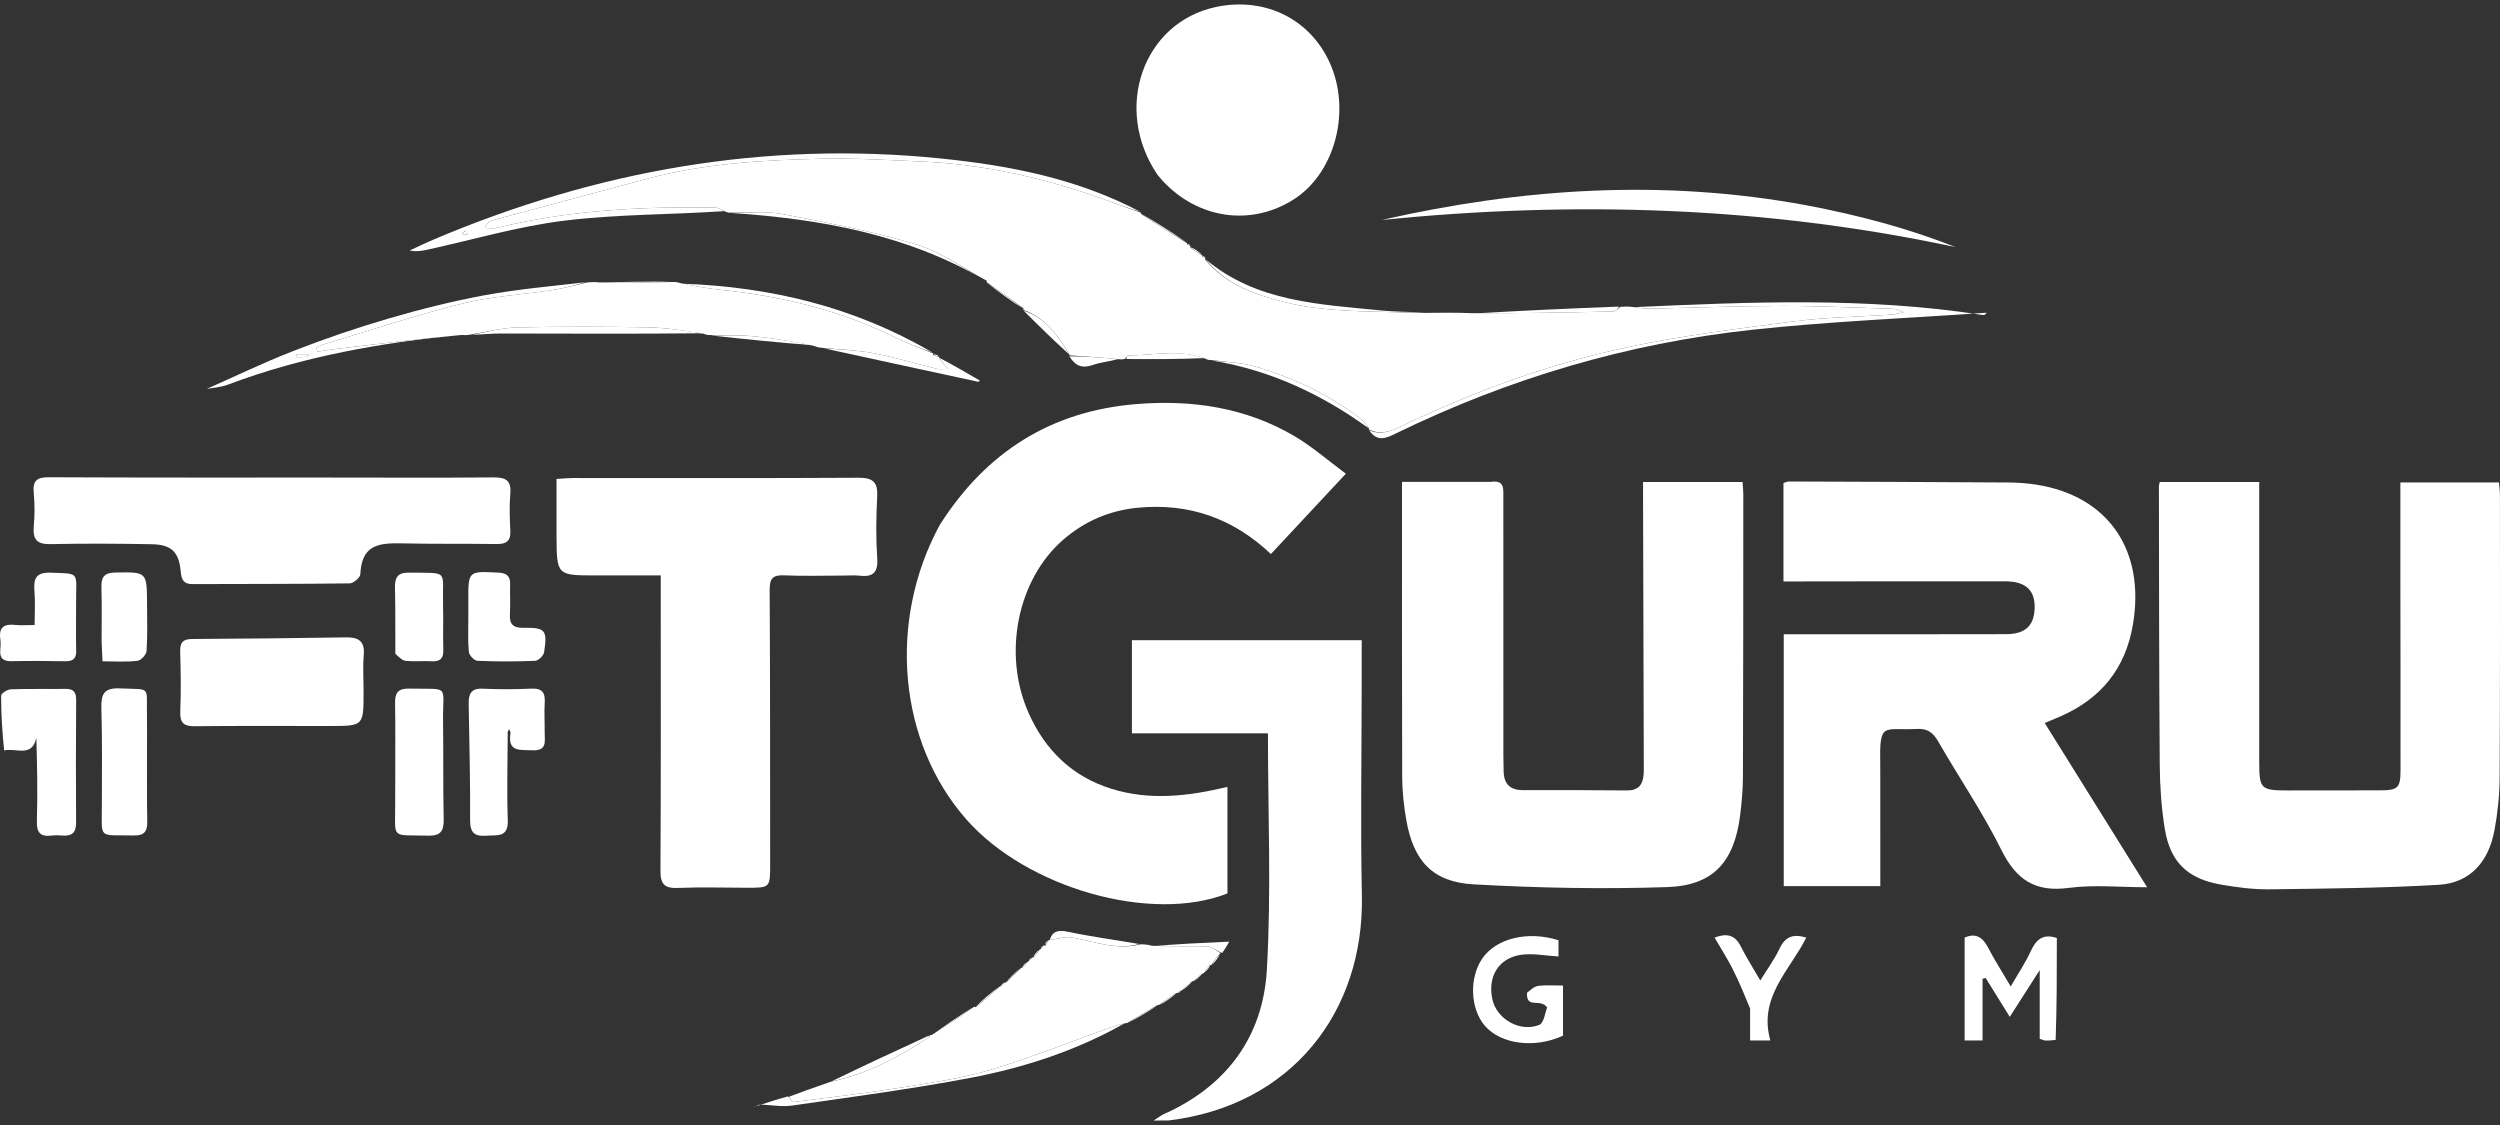 <svg width="80" height="36" viewBox="0 0 80 36" fill="none" xmlns="http://www.w3.org/2000/svg">
<rect x="0" y="0" width="80" height="36" fill="#333333" stroke="none"/>
<path d="M60.169 24.792C60.17 26 60.17 27.16 60.17 28.357C59.139 28.357 58.124 28.357 57.08 28.357C57.08 25.679 57.08 23.021 57.08 20.296C57.252 20.296 57.425 20.296 57.596 20.296C59.797 20.296 61.998 20.299 64.199 20.293C64.795 20.291 65.077 20.033 65.107 19.505C65.14 18.905 64.841 18.603 64.168 18.602C61.984 18.598 59.799 18.604 57.615 18.606C57.441 18.606 57.267 18.606 57.071 18.606C57.071 17.529 57.071 16.504 57.071 15.458C57.124 15.442 57.183 15.408 57.242 15.408C59.59 15.416 61.937 15.424 64.284 15.44C64.576 15.442 64.872 15.464 65.161 15.509C67.466 15.87 68.657 17.611 68.253 19.989C68.014 21.399 67.226 22.357 65.936 22.924C65.789 22.988 65.64 23.049 65.431 23.136C66.521 24.884 67.594 26.605 68.708 28.392C67.833 28.392 67.002 28.305 66.196 28.413C65.12 28.556 64.517 28.152 64.043 27.196C63.45 26 62.691 24.888 62.024 23.729C61.859 23.442 61.684 23.308 61.336 23.326C60.253 23.383 60.139 23.063 60.168 24.498C60.169 24.58 60.169 24.662 60.169 24.792Z" fill="white"/>
<path d="M47.7 15.42C48.134 15.355 48.108 15.617 48.107 15.873C48.106 18.635 48.106 21.397 48.108 24.159C48.108 24.339 48.112 24.518 48.117 24.698C48.13 25.099 48.335 25.286 48.737 25.285C49.845 25.282 50.953 25.282 52.061 25.294C52.414 25.298 52.568 25.124 52.594 24.799C52.606 24.653 52.602 24.506 52.601 24.359C52.594 21.547 52.586 18.736 52.578 15.925C52.577 15.766 52.578 15.607 52.578 15.423C53.664 15.423 54.7 15.423 55.761 15.423C55.77 15.562 55.786 15.689 55.786 15.816C55.785 18.823 55.785 21.831 55.774 24.838C55.773 25.261 55.736 25.687 55.682 26.107C55.491 27.581 54.825 28.338 53.349 28.387C51.286 28.456 49.214 28.415 47.153 28.299C45.835 28.226 45.226 27.542 44.999 26.227C44.922 25.778 44.872 25.318 44.87 24.863C44.859 21.742 44.864 18.621 44.864 15.42C45.78 15.42 46.718 15.42 47.7 15.42Z" fill="white"/>
<path d="M76.812 18.412C76.812 17.4 76.812 16.436 76.812 15.438C77.863 15.438 78.897 15.438 79.967 15.438C79.978 15.579 79.998 15.719 79.998 15.86C79.999 18.866 80.005 21.873 79.988 24.88C79.985 25.448 79.926 26.024 79.82 26.583C79.635 27.564 79.055 28.255 78.034 28.314C76.233 28.419 74.425 28.436 72.62 28.458C72.102 28.465 71.578 28.395 71.066 28.306C70.002 28.121 69.445 27.585 69.273 26.521C69.164 25.847 69.117 25.157 69.112 24.474C69.089 21.5 69.091 18.526 69.085 15.552C69.085 15.521 69.099 15.49 69.114 15.425C70.154 15.425 71.202 15.425 72.295 15.425C72.295 15.609 72.295 15.768 72.295 15.927C72.294 18.737 72.294 21.548 72.295 24.358C72.295 25.253 72.338 25.294 73.228 25.294C74.206 25.293 75.184 25.295 76.161 25.291C76.738 25.288 76.816 25.216 76.817 24.638C76.82 22.579 76.814 20.52 76.812 18.412Z" fill="white"/>
<path d="M30.078 16.788C31.563 14.459 33.64 13.153 36.359 12.931C38.133 12.786 39.848 13.035 41.407 13.947C41.975 14.279 42.479 14.723 43.068 15.158C42.231 16.055 41.468 16.873 40.669 17.729C39.456 16.582 38.042 16.09 36.411 16.247C35.506 16.334 34.71 16.676 34.025 17.269C32.559 18.539 32.075 20.92 32.913 22.811C33.442 24.003 34.309 24.852 35.571 25.243C36.791 25.622 38.016 25.484 39.278 25.18C39.278 26.347 39.278 27.466 39.278 28.59C36.846 29.55 32.868 28.427 30.927 26.225C28.749 23.755 28.391 19.882 30.078 16.788Z" fill="white"/>
<path d="M51.851 9.82C51.957 9.811 52.063 9.802 52.241 9.822C52.475 9.86 52.637 9.879 52.799 9.876C54.212 9.847 55.626 9.792 57.04 9.79C58.225 9.789 59.411 9.847 60.597 9.883C60.661 9.885 60.725 9.924 60.922 9.991C60.708 10.038 60.636 10.062 60.564 10.067C59.529 10.135 58.487 10.146 57.461 10.278C55.666 10.509 53.863 10.732 52.095 11.107C49.581 11.642 47.168 12.521 44.848 13.638C44.5 13.806 44.167 13.932 43.794 13.734C43.794 13.734 43.812 13.725 43.803 13.698C43.719 13.588 43.653 13.494 43.566 13.426C42.559 12.631 41.413 12.101 40.197 11.736C39.734 11.597 39.233 11.589 38.749 11.521C38.702 11.522 38.656 11.522 38.564 11.475C37.717 11.165 36.905 11.372 36.098 11.375C36.068 11.375 36.038 11.443 36.008 11.479C35.962 11.493 35.917 11.507 35.804 11.496C35.228 11.438 34.719 11.404 34.211 11.37C34.211 11.37 34.224 11.367 34.218 11.338C33.845 10.715 33.438 10.161 32.742 9.913C32.742 9.913 32.757 9.883 32.749 9.864C32.351 9.573 31.961 9.301 31.57 9.029C31.57 9.029 31.588 9.006 31.577 8.984C30.808 8.569 30.087 8.05 29.284 7.81C27.891 7.394 26.452 7.121 25.022 6.848C24.494 6.747 23.934 6.814 23.389 6.805C23.343 6.807 23.298 6.81 23.206 6.768C23.07 6.695 22.981 6.645 22.891 6.643C20.535 6.604 18.194 6.725 15.893 7.293C15.775 7.322 15.642 7.296 15.517 7.296C15.586 7.143 15.662 7.077 15.749 7.053C17.389 6.609 19.032 6.174 20.672 5.73C22.517 5.23 24.409 5.123 26.303 5.079C27.357 5.055 28.413 5.123 29.467 5.168C31.459 5.252 33.381 5.689 35.255 6.353C35.677 6.503 36.097 6.658 36.517 6.81C36.517 6.81 36.506 6.819 36.515 6.846C37.013 7.178 37.501 7.481 37.989 7.785C37.989 7.785 37.976 7.811 37.986 7.825C38.03 7.85 38.064 7.86 38.097 7.87C38.097 7.87 38.083 7.9 38.089 7.921C38.223 8.021 38.351 8.1 38.479 8.179C38.479 8.179 38.466 8.193 38.476 8.212C38.519 8.243 38.553 8.254 38.586 8.266C38.586 8.266 38.546 8.278 38.565 8.306C39.244 9.123 40.168 9.429 41.108 9.668C41.684 9.815 42.285 9.887 42.878 9.926C43.778 9.985 44.681 9.986 45.583 10.012C46.079 10.006 46.575 10 47.151 10.023C48.697 10.025 50.165 10.001 51.633 9.966C51.707 9.964 51.779 9.871 51.851 9.82Z" fill="white"/>
<path d="M27.001 18.418C26.333 18.418 25.712 18.439 25.094 18.411C24.723 18.394 24.626 18.515 24.629 18.884C24.646 21.81 24.643 24.737 24.645 27.664C24.645 28.409 24.644 28.409 23.895 28.408C23.162 28.407 22.427 28.383 21.695 28.414C21.266 28.432 21.132 28.294 21.135 27.86C21.151 24.885 21.144 21.909 21.144 18.933C21.144 18.787 21.144 18.642 21.144 18.413C20.437 18.413 19.76 18.413 19.083 18.413C17.815 18.414 17.814 18.415 17.809 17.136C17.807 16.55 17.809 15.963 17.809 15.326C18.021 15.314 18.195 15.297 18.368 15.297C21.4 15.296 24.433 15.306 27.465 15.288C27.938 15.285 28.096 15.428 28.07 15.9C28.035 16.552 28.027 17.21 28.071 17.861C28.104 18.339 27.919 18.474 27.489 18.421C27.345 18.403 27.196 18.418 27.001 18.418Z" fill="white"/>
<path d="M37.393 35.855C37.248 35.857 37.144 35.857 36.917 35.857C37.093 35.745 37.164 35.686 37.244 35.651C39.244 34.761 40.414 33.181 40.539 31.039C40.685 28.537 40.574 26.02 40.574 23.466C39.142 23.466 37.7 23.466 36.221 23.466C36.221 22.455 36.221 21.485 36.221 20.487C38.646 20.487 41.081 20.487 43.574 20.487C43.574 20.954 43.574 21.422 43.574 21.889C43.573 24.143 43.533 26.399 43.58 28.652C43.657 32.391 41.32 35.385 37.393 35.855Z" fill="white"/>
<path d="M10.569 15.282C12.345 15.283 14.072 15.292 15.8 15.277C16.192 15.274 16.367 15.38 16.33 15.803C16.296 16.192 16.311 16.588 16.331 16.979C16.348 17.302 16.212 17.414 15.902 17.409C14.875 17.395 13.848 17.41 12.822 17.387C12.035 17.369 11.574 17.488 11.53 18.378C11.524 18.484 11.31 18.667 11.191 18.668C9.513 18.69 7.835 18.684 6.156 18.691C5.877 18.692 5.807 18.551 5.784 18.297C5.727 17.659 5.49 17.426 4.85 17.415C3.774 17.396 2.698 17.388 1.623 17.412C1.185 17.422 1.043 17.268 1.081 16.843C1.113 16.487 1.113 16.122 1.079 15.766C1.041 15.368 1.192 15.27 1.574 15.272C4.556 15.287 7.538 15.281 10.569 15.282Z" fill="white"/>
<path d="M37.041 5.595C35.604 3.477 36.576 0.723 38.904 0.225C40.518 -0.121 42.007 0.649 42.607 2.138C43.22 3.662 42.68 5.563 41.404 6.378C40.033 7.254 38.327 7.008 37.191 5.771C37.147 5.723 37.105 5.672 37.041 5.595Z" fill="white"/>
<path d="M36.098 32.719C36.098 32.719 36.069 32.745 36.01 32.742C35.8 32.79 35.647 32.838 35.496 32.892C34.249 33.339 33.017 33.835 31.751 34.218C30.874 34.484 29.955 34.625 29.047 34.77C27.837 34.964 26.619 35.11 25.404 35.265C25.357 35.27 25.295 35.156 25.24 35.098C25.66 34.943 26.08 34.788 26.568 34.621C27.771 34.359 28.773 33.817 29.734 33.188C29.744 33.182 29.741 33.157 29.744 33.142C29.744 33.142 29.766 33.115 29.821 33.116C30.311 32.815 30.747 32.512 31.184 32.209C31.184 32.209 31.198 32.234 31.224 32.23C31.499 32.007 31.747 31.786 31.996 31.565C31.996 31.565 31.994 31.559 32.027 31.557C32.096 31.514 32.133 31.472 32.169 31.43C32.169 31.43 32.172 31.442 32.2 31.437C32.378 31.278 32.528 31.125 32.679 30.971C32.679 30.971 32.677 30.97 32.709 30.967C32.786 30.904 32.832 30.843 32.878 30.783C32.878 30.783 32.876 30.776 32.909 30.773C32.974 30.725 33.004 30.679 33.035 30.634C33.035 30.634 33.041 30.646 33.068 30.644C33.153 30.557 33.21 30.472 33.268 30.387C33.268 30.387 33.265 30.381 33.298 30.379C33.358 30.33 33.385 30.284 33.412 30.238C33.421 30.254 33.43 30.27 33.458 30.263C33.502 30.188 33.529 30.136 33.556 30.084C33.556 30.084 33.558 30.087 33.592 30.081C33.847 30.046 34.078 29.963 34.289 29.999C35.017 30.125 35.726 30.417 36.487 30.219C36.594 30.219 36.701 30.219 36.862 30.264C37.489 30.297 38.062 30.268 38.633 30.285C38.785 30.289 38.933 30.433 39.083 30.512C39.083 30.512 39.07 30.497 39.039 30.506C38.924 30.639 38.84 30.764 38.757 30.889C38.757 30.889 38.748 30.876 38.722 30.88C38.643 30.962 38.59 31.041 38.537 31.12C38.537 31.12 38.525 31.149 38.479 31.154C38.352 31.24 38.271 31.319 38.19 31.399C38.19 31.399 38.183 31.401 38.152 31.399C38.015 31.498 37.91 31.601 37.804 31.703C37.804 31.703 37.78 31.706 37.763 31.7C37.725 31.724 37.704 31.752 37.683 31.781C37.683 31.781 37.681 31.771 37.65 31.77C37.442 31.899 37.264 32.031 37.087 32.162C37.087 32.162 37.085 32.153 37.053 32.155C36.713 32.344 36.406 32.532 36.098 32.719Z" fill="white"/>
<path d="M21.52 9.024C21.596 9.023 21.672 9.022 21.799 9.067C22.278 9.17 22.705 9.238 23.135 9.283C25.067 9.486 26.925 9.948 28.677 10.81C29.063 11 29.47 11.146 29.868 11.313C29.868 11.313 29.848 11.345 29.864 11.36C29.94 11.391 29.999 11.407 30.058 11.422C30.058 11.422 30.046 11.432 30.056 11.458C30.14 11.577 30.214 11.67 30.322 11.806C30.168 11.806 30.071 11.824 29.984 11.803C29.312 11.638 28.647 11.435 27.968 11.305C27.428 11.202 26.871 11.186 26.321 11.131C26.244 11.126 26.167 11.12 26.04 11.066C25.373 10.93 24.758 10.822 24.138 10.763C23.664 10.717 23.184 10.733 22.706 10.721C22.66 10.722 22.613 10.724 22.517 10.679C21.877 10.577 21.286 10.484 20.694 10.474C19.315 10.451 17.934 10.446 16.555 10.478C16.059 10.489 15.566 10.625 15.071 10.704C14.996 10.718 14.921 10.732 14.776 10.718C13.395 10.848 12.084 11.005 10.774 11.164C10.567 11.189 10.361 11.224 10.154 11.254C10.145 11.212 10.136 11.17 10.127 11.128C10.191 11.095 10.251 11.051 10.319 11.031C11.806 10.585 13.281 10.091 14.786 9.716C15.733 9.479 16.726 9.429 17.696 9.279C18.063 9.222 18.423 9.12 18.786 9.039C18.892 9.029 18.998 9.018 19.177 9.038C20.006 9.053 20.763 9.039 21.52 9.024Z" fill="white"/>
<path d="M11.634 22.138C11.634 23.229 11.634 23.23 10.579 23.232C9.132 23.233 7.684 23.223 6.236 23.239C5.872 23.243 5.753 23.127 5.769 22.761C5.795 22.126 5.785 21.488 5.766 20.852C5.757 20.558 5.854 20.45 6.153 20.448C7.795 20.44 9.437 20.42 11.079 20.396C11.478 20.39 11.68 20.523 11.64 20.964C11.607 21.336 11.634 21.714 11.634 22.138Z" fill="white"/>
<path d="M57.81 6.57C59.467 6.885 61.05 7.302 62.579 7.908C56.503 6.607 50.383 6.419 44.221 7.038C48.709 6.019 53.22 5.719 57.81 6.57Z" fill="white"/>
<path d="M0.133 24.014C0.071 23.42 0.035 22.84 0.036 22.261C0.036 22.19 0.233 22.062 0.343 22.058C0.928 22.037 1.514 22.053 2.1 22.044C2.356 22.04 2.438 22.154 2.437 22.399C2.429 23.705 2.425 25.011 2.435 26.316C2.438 26.641 2.305 26.762 1.997 26.737C1.884 26.727 1.768 26.724 1.656 26.738C1.3 26.783 1.169 26.653 1.18 26.276C1.207 25.396 1.189 24.515 1.163 23.607C1.025 24.258 0.51 23.922 0.133 24.014Z" fill="white"/>
<path d="M16.247 23.42C16.243 24.387 16.216 25.318 16.249 26.246C16.269 26.807 15.92 26.716 15.579 26.742C15.188 26.773 15.039 26.654 15.043 26.233C15.052 24.995 15.017 23.756 14.998 22.518C14.993 22.216 15.069 22.022 15.437 22.038C15.956 22.061 16.478 22.061 16.997 22.036C17.354 22.018 17.452 22.166 17.431 22.494C17.411 22.802 17.434 23.113 17.429 23.423C17.424 23.7 17.529 24.036 17.031 24.009C16.651 23.989 16.24 24.079 16.335 23.469C16.341 23.427 16.311 23.38 16.297 23.336C16.281 23.351 16.265 23.367 16.247 23.42Z" fill="white"/>
<path d="M12.648 24.887C12.647 24.058 12.656 23.278 12.642 22.499C12.636 22.171 12.741 22.028 13.089 22.035C14.428 22.065 14.162 21.874 14.178 23.097C14.192 24.14 14.175 25.183 14.198 26.226C14.206 26.603 14.089 26.751 13.699 26.741C12.484 26.71 12.651 26.874 12.646 25.718C12.645 25.458 12.647 25.197 12.648 24.887Z" fill="white"/>
<path d="M4.704 23.906C4.706 24.738 4.698 25.521 4.712 26.303C4.718 26.618 4.6 26.743 4.284 26.735C3.121 26.709 3.26 26.885 3.26 25.736C3.26 24.709 3.274 23.681 3.244 22.655C3.231 22.206 3.335 22.006 3.831 22.028C4.867 22.076 4.678 21.923 4.703 22.928C4.71 23.237 4.704 23.547 4.704 23.906Z" fill="white"/>
<path d="M65.781 33.277C65.646 33.295 65.548 33.301 65.451 33.297C65.406 33.294 65.362 33.271 65.271 33.243C65.271 32.562 65.271 31.873 65.271 31.042C64.919 31.592 64.646 32.019 64.313 32.54C64.02 32.068 63.781 31.682 63.541 31.295C63.508 31.303 63.475 31.311 63.442 31.319C63.442 31.971 63.442 32.624 63.442 33.295C63.221 33.295 63.062 33.295 62.868 33.295C62.868 32.202 62.868 31.115 62.868 30.004C63.208 29.85 63.439 29.975 63.619 30.324C63.828 30.728 64.076 31.112 64.343 31.566C64.575 31.163 64.811 30.815 64.984 30.438C65.157 30.059 65.384 29.867 65.819 30.017C65.819 31.09 65.819 32.175 65.781 33.277Z" fill="white"/>
<path d="M36.5 6.783C36.097 6.658 35.677 6.503 35.255 6.353C33.381 5.689 31.459 5.252 29.467 5.168C28.413 5.123 27.357 5.055 26.303 5.079C24.409 5.123 22.517 5.23 20.672 5.73C19.032 6.174 17.389 6.609 15.749 7.053C15.662 7.077 15.586 7.143 15.517 7.296C15.642 7.296 15.775 7.322 15.893 7.293C18.194 6.725 20.535 6.604 22.891 6.643C22.981 6.645 23.07 6.695 23.173 6.757C21.483 6.871 19.766 6.853 18.076 7.059C16.591 7.24 15.135 7.672 13.666 7.992C13.495 8.029 13.324 8.061 13.111 8.014C13.369 7.896 13.624 7.771 13.885 7.661C19.078 5.462 24.47 4.499 30.1 5.071C32.312 5.295 34.48 5.716 36.5 6.783ZM14.883 7.377C14.85 7.416 14.817 7.455 14.784 7.493C14.843 7.496 14.902 7.499 14.96 7.501C14.952 7.455 14.943 7.408 14.883 7.377ZM14.466 7.592C14.474 7.578 14.482 7.564 14.49 7.55C14.477 7.556 14.464 7.562 14.466 7.592Z" fill="white"/>
<path d="M43.809 13.764C44.167 13.932 44.5 13.806 44.848 13.638C47.168 12.521 49.581 11.642 52.095 11.107C53.863 10.732 55.666 10.509 57.461 10.278C58.487 10.146 59.529 10.135 60.564 10.067C60.636 10.062 60.708 10.038 60.922 9.991C60.725 9.924 60.661 9.885 60.597 9.883C59.411 9.847 58.225 9.789 57.04 9.79C55.626 9.792 54.212 9.847 52.799 9.876C52.637 9.879 52.475 9.86 52.28 9.829C55.973 9.664 59.7 9.5 63.409 10.074C63.466 10.083 63.524 10.096 63.568 10.007C61.06 10.184 58.545 10.284 56.048 10.555C52.07 10.987 48.273 12.113 44.669 13.87C44.362 14.019 44.075 14.161 43.809 13.764Z" fill="white"/>
<path d="M48.863 31.772C48.986 31.669 49.102 31.563 49.23 31.547C49.468 31.517 49.713 31.538 50.016 31.538C50.016 31.826 50.016 32.098 50.016 32.37C50.016 32.63 50.016 32.891 50.016 33.142C49.105 33.56 48.027 33.418 47.514 32.823C47.046 32.281 47.009 31.288 47.434 30.67C47.881 30.021 48.902 29.778 49.872 30.089C49.872 30.277 49.872 30.464 49.872 30.607C49.454 30.583 49.062 30.501 48.689 30.551C47.954 30.65 47.592 31.254 47.759 31.99C47.899 32.608 48.634 33.041 49.254 32.798C49.409 32.738 49.448 32.381 49.508 32.238C49.285 31.927 48.842 32.306 48.863 31.772Z" fill="white"/>
<path d="M2.435 19.398C2.436 19.904 2.426 20.361 2.438 20.818C2.444 21.075 2.339 21.164 2.09 21.16C1.52 21.149 0.95 21.146 0.38 21.158C0.11 21.165 -0.017 21.073 0.01 20.792C0.021 20.679 0.025 20.562 0.01 20.45C-0.046 20.063 0.142 19.958 0.49 19.998C0.664 20.017 0.842 20.001 1.108 20.001C1.108 19.608 1.132 19.256 1.102 18.91C1.067 18.505 1.164 18.308 1.624 18.326C2.615 18.365 2.421 18.275 2.435 19.398Z" fill="white"/>
<path d="M14.987 19.689C14.987 19.51 14.986 19.379 14.986 19.249C14.982 18.265 14.981 18.273 15.944 18.324C16.21 18.338 16.333 18.429 16.324 18.701C16.315 19.011 16.336 19.321 16.318 19.63C16.299 19.953 16.392 20.096 16.751 20.09C17.455 20.078 17.52 20.165 17.411 20.872C17.394 20.98 17.228 21.142 17.126 21.146C16.51 21.172 15.891 21.172 15.275 21.145C15.176 21.141 15.013 20.967 15.003 20.86C14.968 20.489 14.988 20.112 14.987 19.689Z" fill="white"/>
<path d="M12.651 20.92C12.647 20.191 12.656 19.506 12.639 18.823C12.631 18.484 12.715 18.317 13.1 18.324C14.397 18.344 14.148 18.215 14.178 19.374C14.191 19.846 14.171 20.319 14.186 20.791C14.195 21.068 14.089 21.174 13.817 21.16C13.541 21.145 13.263 21.175 12.989 21.148C12.873 21.136 12.765 21.028 12.651 20.92Z" fill="white"/>
<path d="M3.252 20.556C3.251 19.937 3.262 19.365 3.246 18.793C3.237 18.468 3.334 18.327 3.687 18.321C4.698 18.304 4.699 18.29 4.705 19.314C4.707 19.821 4.723 20.328 4.69 20.833C4.683 20.948 4.511 21.133 4.399 21.146C4.047 21.188 3.688 21.162 3.281 21.162C3.27 20.95 3.261 20.776 3.252 20.556Z" fill="white"/>
<path d="M18.743 9.031C18.423 9.12 18.063 9.222 17.696 9.279C16.726 9.429 15.733 9.479 14.786 9.716C13.281 10.091 11.806 10.585 10.319 11.031C10.251 11.051 10.191 11.095 10.127 11.128C10.136 11.17 10.145 11.212 10.154 11.254C10.361 11.224 10.567 11.189 10.774 11.164C12.084 11.005 13.395 10.848 14.738 10.713C12.219 10.967 9.71 11.396 7.3 12.306C7.059 12.397 6.789 12.411 6.616 12.445C7.483 12.062 8.42 11.608 9.388 11.231C10.386 10.842 11.404 10.493 12.433 10.193C13.445 9.897 14.474 9.639 15.511 9.447C16.564 9.253 17.636 9.16 18.743 9.031ZM9.838 11.407C9.85 11.397 9.865 11.388 9.874 11.375C9.884 11.363 9.888 11.348 9.895 11.334C9.761 11.334 9.627 11.334 9.493 11.334C9.496 11.366 9.498 11.398 9.5 11.431C9.593 11.431 9.687 11.431 9.838 11.407Z" fill="white"/>
<path d="M56.004 32.274C55.818 31.82 55.645 31.404 55.443 31.004C55.275 30.671 55.071 30.355 54.866 30.003C55.235 29.863 55.509 29.896 55.703 30.281C55.883 30.64 56.1 30.979 56.329 31.375C56.553 31.011 56.786 30.698 56.947 30.352C57.127 29.966 57.388 29.878 57.801 30.003C57.278 31.05 56.258 31.911 56.651 33.294C56.392 33.294 56.223 33.294 56.004 33.294C56.004 32.966 56.004 32.642 56.004 32.274Z" fill="white"/>
<path d="M25.213 35.085C25.295 35.156 25.357 35.27 25.404 35.265C26.619 35.11 27.837 34.964 29.047 34.77C29.955 34.625 30.874 34.484 31.751 34.218C33.017 33.835 34.249 33.339 35.496 32.892C35.647 32.838 35.8 32.79 35.991 32.743C34.462 33.613 32.776 34.167 31.031 34.496C29.144 34.853 27.238 35.105 25.337 35.379C25.006 35.427 24.658 35.351 24.318 35.35C24.246 35.35 24.174 35.429 24.096 35.433C24.459 35.313 24.823 35.192 25.213 35.085Z" fill="white"/>
<path d="M23.428 6.816C23.934 6.814 24.494 6.747 25.022 6.848C26.452 7.121 27.891 7.394 29.284 7.81C30.087 8.05 30.808 8.569 31.57 8.997C29.082 7.519 26.319 7.013 23.428 6.816Z" fill="white"/>
<path d="M29.849 11.287C29.47 11.146 29.063 11 28.677 10.81C26.925 9.948 25.067 9.486 23.135 9.283C22.705 9.238 22.278 9.17 21.835 9.079C24.657 9.177 27.353 9.822 29.849 11.287Z" fill="white"/>
<path d="M15.115 10.713C15.566 10.625 16.059 10.489 16.555 10.478C17.934 10.446 19.315 10.451 20.694 10.474C21.286 10.484 21.877 10.577 22.485 10.664C20.345 10.687 18.189 10.676 16.033 10.672C15.741 10.671 15.45 10.704 15.115 10.713Z" fill="white"/>
<path d="M45.54 10.001C44.681 9.986 43.778 9.985 42.878 9.926C42.285 9.887 41.684 9.815 41.108 9.668C40.168 9.429 39.244 9.123 38.584 8.3C40.216 9.673 42.245 9.737 44.23 9.938C44.65 9.98 45.075 9.974 45.54 10.001Z" fill="white"/>
<path d="M26.357 11.144C26.871 11.186 27.428 11.202 27.968 11.305C28.647 11.435 29.312 11.638 29.984 11.803C30.071 11.824 30.168 11.806 30.322 11.806C30.214 11.67 30.14 11.577 30.06 11.451C30.488 11.672 30.924 11.927 31.359 12.181C31.343 12.193 31.326 12.205 31.309 12.218C29.671 11.864 28.032 11.511 26.357 11.144Z" fill="white"/>
<path d="M38.783 11.536C39.233 11.589 39.734 11.597 40.197 11.736C41.413 12.101 42.559 12.631 43.566 13.426C43.653 13.494 43.719 13.588 43.797 13.705C42.306 12.626 40.666 11.848 38.783 11.536Z" fill="white"/>
<path d="M51.807 9.811C51.779 9.871 51.707 9.964 51.633 9.966C50.165 10.001 48.697 10.025 47.196 10.03C48.696 9.94 50.229 9.871 51.807 9.811Z" fill="white"/>
<path d="M29.71 33.146C29.741 33.157 29.744 33.182 29.734 33.188C28.773 33.817 27.771 34.359 26.599 34.608C27.599 34.123 28.637 33.637 29.71 33.146Z" fill="white"/>
<path d="M22.747 10.734C23.184 10.733 23.664 10.717 24.138 10.763C24.758 10.822 25.373 10.93 26.007 11.046C24.944 10.966 23.865 10.856 22.747 10.734Z" fill="white"/>
<path d="M36.051 11.488C36.038 11.443 36.068 11.375 36.098 11.375C36.905 11.372 37.717 11.165 38.532 11.46C37.729 11.494 36.911 11.495 36.051 11.488Z" fill="white"/>
<path d="M36.448 30.208C35.726 30.417 35.017 30.125 34.289 29.999C34.078 29.963 33.847 30.046 33.59 30.08C33.676 29.796 33.863 29.75 34.173 29.816C34.912 29.973 35.663 30.073 36.448 30.208Z" fill="white"/>
<path d="M39.111 30.495C38.933 30.433 38.785 30.289 38.633 30.285C38.062 30.268 37.489 30.297 36.901 30.276C37.683 30.207 38.482 30.172 39.335 30.133C39.258 30.27 39.198 30.374 39.111 30.495Z" fill="white"/>
<path d="M32.757 9.942C33.438 10.161 33.845 10.715 34.217 11.345C33.737 10.91 33.254 10.44 32.757 9.942Z" fill="white"/>
<path d="M21.48 9.013C20.763 9.039 20.006 9.053 19.216 9.045C19.936 9.016 20.689 9.009 21.48 9.013Z" fill="white"/>
<path d="M37.974 7.757C37.501 7.481 37.013 7.178 36.518 6.84C36.994 7.113 37.477 7.421 37.974 7.757Z" fill="white"/>
<path d="M34.221 11.401C34.719 11.404 35.228 11.438 35.768 11.492C35.518 11.567 35.226 11.589 34.958 11.683C34.629 11.797 34.407 11.71 34.221 11.401Z" fill="white"/>
<path d="M31.15 32.218C30.747 32.512 30.311 32.815 29.838 33.115C30.239 32.817 30.678 32.522 31.15 32.218Z" fill="white"/>
<path d="M31.587 9.056C31.96 9.301 32.351 9.573 32.744 9.88C32.365 9.637 31.984 9.36 31.587 9.056Z" fill="white"/>
<path d="M36.133 32.716C36.406 32.532 36.713 32.344 37.056 32.158C36.785 32.343 36.476 32.528 36.133 32.716Z" fill="white"/>
<path d="M31.965 31.576C31.748 31.786 31.499 32.007 31.215 32.22C31.431 32.003 31.682 31.795 31.965 31.576Z" fill="white"/>
<path d="M37.121 32.158C37.264 32.031 37.442 31.899 37.655 31.772C37.512 31.902 37.333 32.028 37.121 32.158Z" fill="white"/>
<path d="M32.648 30.982C32.528 31.125 32.378 31.278 32.194 31.436C32.313 31.291 32.465 31.142 32.648 30.982Z" fill="white"/>
<path d="M38.466 8.151C38.351 8.1 38.223 8.021 38.097 7.906C38.217 7.954 38.334 8.038 38.466 8.151Z" fill="white"/>
<path d="M38.787 30.878C38.84 30.764 38.924 30.639 39.043 30.515C38.991 30.633 38.904 30.75 38.787 30.878Z" fill="white"/>
<path d="M38.219 31.392C38.271 31.319 38.352 31.24 38.464 31.157C38.412 31.231 38.33 31.308 38.219 31.392Z" fill="white"/>
<path d="M37.834 31.692C37.91 31.601 38.015 31.498 38.154 31.396C38.08 31.491 37.972 31.586 37.834 31.692Z" fill="white"/>
<path d="M33.239 30.397C33.21 30.472 33.153 30.557 33.062 30.642C33.09 30.564 33.15 30.485 33.239 30.397Z" fill="white"/>
<path d="M38.562 31.109C38.59 31.041 38.643 30.962 38.728 30.884C38.703 30.956 38.645 31.027 38.562 31.109Z" fill="white"/>
<path d="M32.851 30.791C32.832 30.843 32.786 30.904 32.709 30.967C32.727 30.914 32.775 30.857 32.851 30.791Z" fill="white"/>
<path d="M33.009 30.643C33.004 30.679 32.974 30.725 32.913 30.774C32.916 30.736 32.95 30.694 33.009 30.643Z" fill="white"/>
<path d="M30.043 11.398C29.999 11.407 29.94 11.391 29.873 11.343C29.919 11.332 29.973 11.352 30.043 11.398Z" fill="white"/>
<path d="M33.53 30.094C33.529 30.136 33.502 30.188 33.445 30.238C33.444 30.193 33.474 30.148 33.53 30.094Z" fill="white"/>
<path d="M32.141 31.436C32.133 31.472 32.096 31.514 32.03 31.559C32.038 31.522 32.076 31.482 32.141 31.436Z" fill="white"/>
<path d="M33.388 30.248C33.385 30.284 33.358 30.33 33.301 30.38C33.301 30.343 33.332 30.301 33.388 30.248Z" fill="white"/>
<path d="M31.455 12.379C31.453 12.379 31.457 12.379 31.455 12.379V12.379Z" fill="white"/>
<path d="M37.708 31.777C37.704 31.752 37.726 31.724 37.775 31.697C37.781 31.724 37.757 31.748 37.708 31.777Z" fill="white"/>
<path d="M38.086 7.848C38.064 7.86 38.03 7.85 37.991 7.811C38.015 7.797 38.045 7.811 38.086 7.848Z" fill="white"/>
<path d="M38.575 8.243C38.553 8.254 38.519 8.243 38.48 8.203C38.504 8.19 38.534 8.205 38.575 8.243Z" fill="white"/>
<path d="M14.909 7.369C14.943 7.408 14.952 7.455 14.96 7.501C14.902 7.499 14.843 7.496 14.784 7.493C14.817 7.455 14.85 7.416 14.909 7.369Z" fill="white"/>
<path d="M14.459 7.58C14.464 7.562 14.477 7.556 14.49 7.55C14.482 7.564 14.474 7.578 14.459 7.58Z" fill="white"/>
<path d="M9.809 11.419C9.687 11.431 9.593 11.431 9.5 11.431C9.498 11.398 9.496 11.366 9.493 11.334C9.627 11.334 9.761 11.334 9.895 11.334C9.888 11.348 9.884 11.363 9.874 11.375C9.865 11.388 9.85 11.397 9.809 11.419Z" fill="white"/>
<path d="M30.576 11.891C30.572 11.893 30.58 11.889 30.576 11.891V11.891Z" fill="white"/>
</svg>
